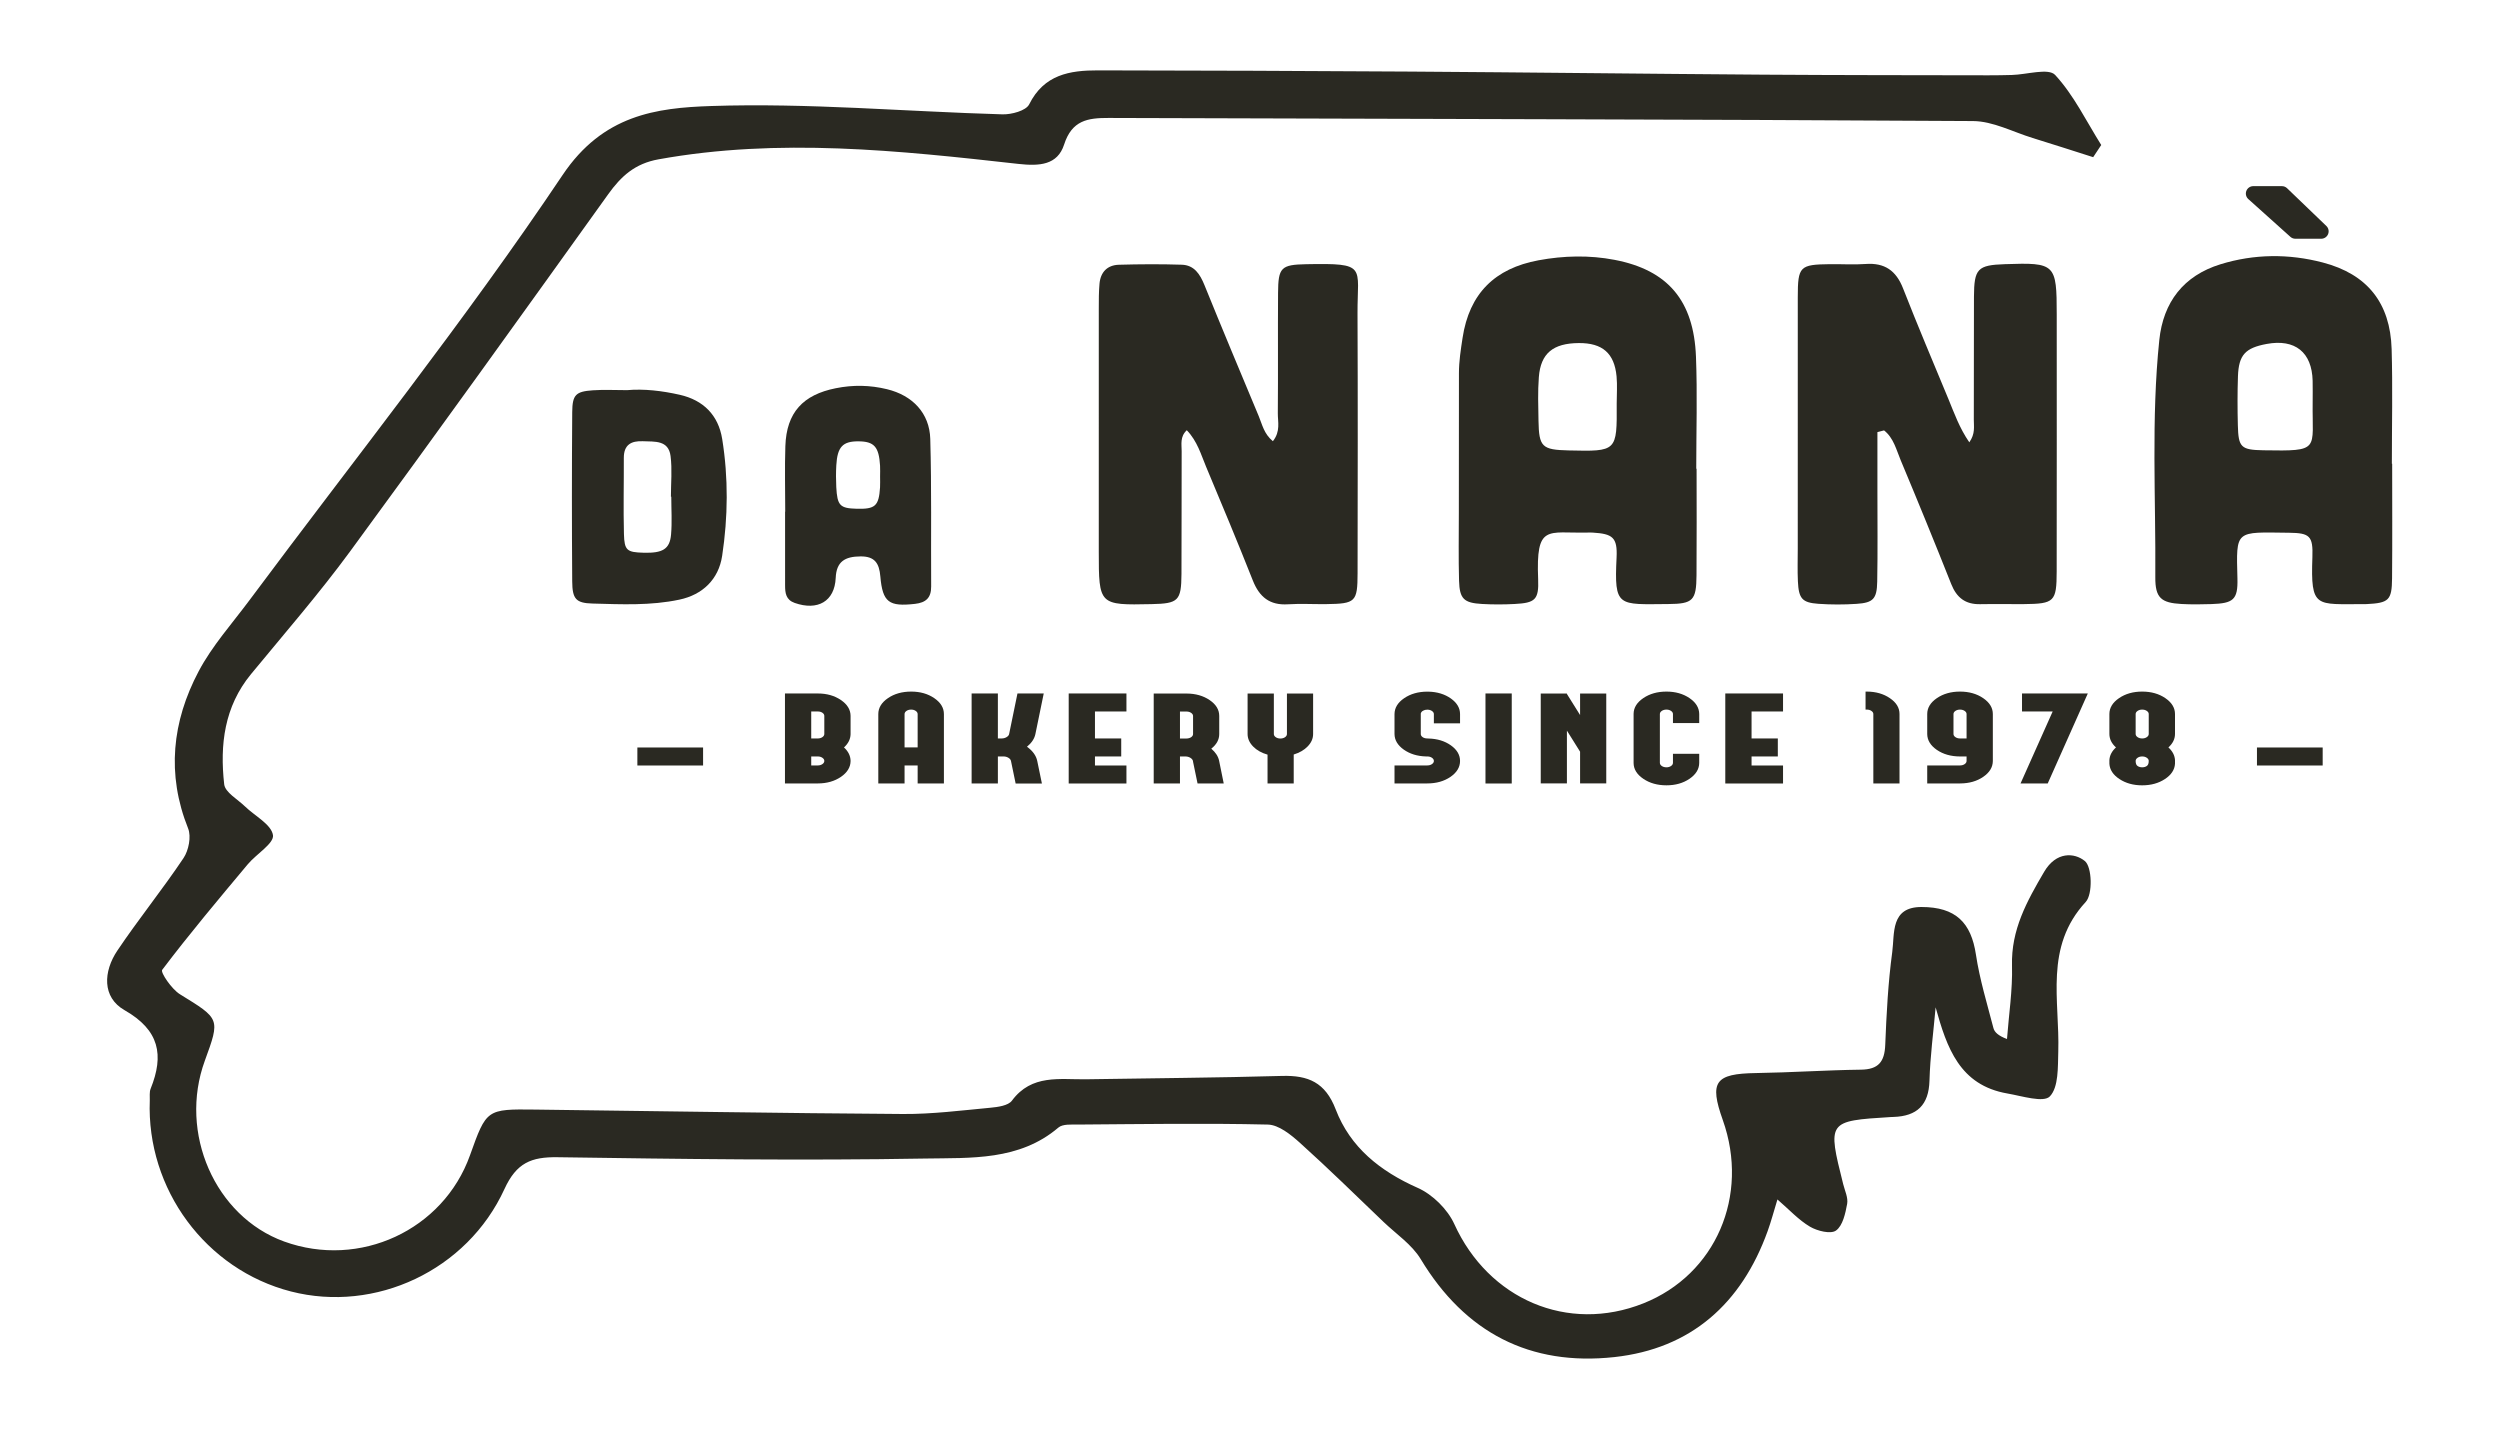 <?xml version="1.0" encoding="UTF-8" standalone="no"?>
<svg
   xmlns:dc="http://purl.org/dc/elements/1.1/"
   xmlns:cc="http://creativecommons.org/ns#"
   xmlns:rdf="http://www.w3.org/1999/02/22-rdf-syntax-ns#"
   xmlns:svg="http://www.w3.org/2000/svg"
   xmlns="http://www.w3.org/2000/svg"
   viewBox="0 0 264.567 151.181"
   height="151.181"
   width="264.567"
   xml:space="preserve"
   id="svg2"
   version="1.1"><defs
     id="defs6"><clipPath
       id="clipPath18"
       clipPathUnits="userSpaceOnUse"><path
         id="path16"
         d="M 0,113.386 H 198.425 V 0 H 0 Z" /></clipPath></defs><g
     transform="matrix(1.333,0,0,-1.333,0,151.181)"
     id="g10"><g
       id="g12"><g
         clip-path="url(#clipPath18)"
         id="g14"><g
           transform="translate(166.177,100.936)"
           id="g20"><path
             id="path22"
             style="fill:#2a2922;fill-opacity:1;fill-rule:nonzero;stroke:none"
             d="m 0,0 c -1.601,0.508 -3.198,1.029 -4.804,1.522 -1.573,0.483 -3.152,1.335 -4.733,1.345 -22.873,0.144 -45.747,0.165 -68.62,0.247 -1.668,0.006 -2.919,-0.185 -3.54,-2.111 -0.525,-1.633 -1.962,-1.724 -3.635,-1.537 -9.502,1.062 -19.01,2.088 -28.565,0.363 -1.871,-0.337 -2.965,-1.334 -3.996,-2.772 -6.797,-9.481 -13.594,-18.961 -20.497,-28.364 -2.466,-3.358 -5.21,-6.513 -7.86,-9.734 -2.124,-2.582 -2.481,-5.613 -2.129,-8.746 0.072,-0.639 1.061,-1.186 1.648,-1.755 0.786,-0.763 2.095,-1.429 2.225,-2.283 0.099,-0.651 -1.321,-1.497 -2.001,-2.311 -2.309,-2.761 -4.627,-5.517 -6.796,-8.384 -0.149,-0.197 0.751,-1.529 1.409,-1.935 3.178,-1.961 3.208,-1.913 1.978,-5.275 -2.098,-5.731 0.809,-12.362 6.29,-14.353 5.997,-2.178 12.636,0.898 14.759,6.84 1.31,3.664 1.31,3.679 5.184,3.632 9.733,-0.118 19.466,-0.288 29.2,-0.351 2.306,-0.015 4.617,0.281 6.92,0.496 0.599,0.056 1.424,0.164 1.721,0.563 1.575,2.124 3.805,1.664 5.924,1.698 5.174,0.084 10.35,0.121 15.523,0.266 2.08,0.058 3.437,-0.514 4.257,-2.655 1.157,-3.019 3.531,-4.91 6.512,-6.232 1.179,-0.523 2.372,-1.7 2.906,-2.875 2.713,-5.965 9.001,-8.688 15.017,-6.291 5.729,2.283 8.435,8.538 6.297,14.552 -1.085,3.049 -0.608,3.68 2.638,3.729 2.777,0.042 5.551,0.233 8.328,0.269 1.391,0.018 1.878,0.622 1.931,1.966 0.098,2.465 0.227,4.94 0.557,7.381 0.197,1.464 -0.154,3.567 2.317,3.567 2.731,-0.001 3.945,-1.245 4.326,-3.778 0.296,-1.969 0.887,-3.895 1.388,-5.829 0.086,-0.331 0.379,-0.609 1.078,-0.876 0.145,1.942 0.451,3.888 0.398,5.825 -0.077,2.852 1.177,5.105 2.553,7.453 0.949,1.619 2.4,1.531 3.23,0.855 0.573,-0.467 0.636,-2.636 0.069,-3.25 -3.306,-3.576 -2.053,-7.822 -2.178,-11.886 -0.038,-1.228 0.032,-2.811 -0.667,-3.548 -0.496,-0.523 -2.214,0.028 -3.364,0.227 -3.81,0.657 -4.817,3.646 -5.706,6.84 -0.171,-1.941 -0.433,-3.879 -0.488,-5.822 -0.055,-1.942 -0.997,-2.816 -2.853,-2.878 -0.077,-0.003 -0.154,-0.004 -0.231,-0.009 -5.022,-0.314 -5.021,-0.314 -3.766,-5.326 0.13,-0.522 0.404,-1.081 0.314,-1.568 -0.14,-0.758 -0.347,-1.727 -0.883,-2.115 -0.415,-0.302 -1.484,-0.039 -2.067,0.305 -0.904,0.533 -1.642,1.349 -2.585,2.162 -0.285,-0.931 -0.496,-1.737 -0.778,-2.517 -2.072,-5.746 -6.076,-9.333 -12.172,-9.998 -6.682,-0.729 -11.845,1.932 -15.368,7.776 -0.699,1.159 -1.947,1.992 -2.957,2.959 -2.2,2.106 -4.374,4.242 -6.637,6.279 -0.72,0.647 -1.678,1.425 -2.544,1.446 -5.019,0.119 -10.044,0.036 -15.067,0.001 -0.529,-0.003 -1.22,0.053 -1.562,-0.239 -3.103,-2.645 -6.955,-2.394 -10.552,-2.458 -9.733,-0.172 -19.472,-0.038 -29.207,0.104 -2.091,0.03 -3.264,-0.446 -4.217,-2.525 -2.971,-6.484 -10.268,-9.847 -16.943,-8.135 -6.766,1.735 -11.488,8.126 -11.214,15.177 0.012,0.309 -0.043,0.649 0.067,0.921 1.078,2.675 0.704,4.651 -2.073,6.237 -1.798,1.027 -1.68,3.078 -0.567,4.732 1.678,2.497 3.58,4.844 5.252,7.344 0.408,0.61 0.623,1.702 0.365,2.347 -1.73,4.322 -1.265,8.503 0.832,12.473 1.071,2.027 2.653,3.788 4.035,5.646 8.344,11.214 17.085,22.16 24.858,33.755 3.206,4.782 7.44,5.338 11.805,5.483 7.688,0.256 15.407,-0.439 23.114,-0.661 0.725,-0.021 1.876,0.288 2.127,0.793 1.176,2.366 3.222,2.702 5.461,2.698 8.268,-0.014 16.536,-0.039 24.804,-0.096 9.347,-0.063 18.694,-0.178 28.042,-0.245 5.949,-0.042 11.899,-0.038 17.849,-0.051 0.618,-0.002 1.236,0.011 1.854,0.026 1.182,0.029 2.915,0.573 3.442,0.001 C -1.533,4.918 -0.544,2.852 0.64,0.966 0.427,0.644 0.213,0.322 0,0" /></g><path
           id="path24"
           style="fill:#2a2922;fill-opacity:1;fill-rule:nonzero;stroke:none"
           d="m 50.601,54.071 h 5.217 v -1.43 h -5.217 z" /><g
           transform="translate(65.442,53.005)"
           id="g26"><path
             id="path28"
             style="fill:#2a2922;fill-opacity:1;fill-rule:nonzero;stroke:none"
             d="m 0,0 c 0,0.096 -0.051,0.179 -0.153,0.249 -0.101,0.07 -0.222,0.105 -0.363,0.105 h -0.523 v -0.713 h 0.523 c 0.141,0 0.262,0.035 0.363,0.105 C -0.051,-0.184 0,-0.1 0,0 m -1.039,1.783 h 0.523 c 0.141,0 0.262,0.035 0.363,0.105 C -0.051,1.957 0,2.042 0,2.142 V 3.571 C 0,3.668 -0.048,3.751 -0.145,3.82 -0.247,3.89 -0.368,3.925 -0.509,3.925 H -0.523 -1.039 Z M 2.085,2.117 C 2.075,1.728 1.901,1.38 1.562,1.071 1.901,0.759 2.075,0.408 2.085,0.02 V -0.025 C 2.075,-0.51 1.818,-0.925 1.315,-1.27 0.811,-1.612 0.206,-1.785 -0.502,-1.788 h -2.622 v 7.142 h 2.608 C 0.196,5.354 0.806,5.182 1.315,4.836 1.823,4.491 2.08,4.073 2.085,3.581 V 2.162 Z" /></g><g
           transform="translate(72.852,54.076)"
           id="g30"><path
             id="path32"
             style="fill:#2a2922;fill-opacity:1;fill-rule:nonzero;stroke:none"
             d="m 0,0 v 2.645 c 0,0.099 -0.051,0.184 -0.153,0.254 -0.101,0.07 -0.222,0.104 -0.363,0.104 -0.146,0 -0.269,-0.034 -0.371,-0.104 C -0.988,2.829 -1.039,2.744 -1.039,2.645 V 0 Z M -0.516,4.433 C 0.201,4.433 0.814,4.259 1.322,3.91 1.831,3.561 2.085,3.14 2.085,2.645 V -2.859 H 0 v 1.429 h -1.039 v -1.429 h -2.085 v 5.504 c 0,0.495 0.254,0.916 0.763,1.265 0.508,0.349 1.123,0.523 1.845,0.523" /></g><g
           transform="translate(82.353,52.97)"
           id="g34"><path
             id="path36"
             style="fill:#2a2922;fill-opacity:1;fill-rule:nonzero;stroke:none"
             d="m 0,0 0.363,-1.758 h -2.085 l -0.356,1.723 -0.014,0.065 c -0.02,0.1 -0.088,0.184 -0.204,0.254 -0.116,0.07 -0.245,0.105 -0.385,0.105 h -0.451 v -2.147 h -2.085 v 7.147 h 2.085 V 1.818 h 0.298 c 0.146,0 0.277,0.035 0.392,0.105 0.117,0.069 0.185,0.152 0.204,0.249 l 0.661,3.217 H 0.509 L -0.153,2.167 C -0.23,1.798 -0.453,1.463 -0.821,1.161 -0.366,0.832 -0.095,0.456 -0.007,0.035 Z" /></g><g
           transform="translate(86.929,56.93)"
           id="g38"><path
             id="path40"
             style="fill:#2a2922;fill-opacity:1;fill-rule:nonzero;stroke:none"
             d="M 0,0 V -2.142 H 2.085 V -3.571 H 0 V -4.289 H 2.499 V -5.718 H -2.085 V 1.43 H 2.499 V 0 Z" /></g><g
           transform="translate(94.194,54.783)"
           id="g42"><path
             id="path44"
             style="fill:#2a2922;fill-opacity:1;fill-rule:nonzero;stroke:none"
             d="M 0,0 C 0.145,0.003 0.269,0.038 0.37,0.105 0.472,0.174 0.523,0.259 0.523,0.359 V 1.788 C 0.523,1.884 0.472,1.967 0.37,2.037 0.269,2.107 0.145,2.142 0,2.142 H -0.516 V 0 Z M 2.957,-3.566 H 0.879 L 0.523,-1.848 0.516,-1.783 C 0.491,-1.684 0.421,-1.599 0.305,-1.529 0.189,-1.459 0.06,-1.425 -0.08,-1.425 H -0.516 V -3.566 H -2.601 V 3.571 H 0.014 C 0.726,3.568 1.337,3.394 1.845,3.048 2.349,2.703 2.601,2.284 2.601,1.793 V 0.354 c 0,-0.442 -0.211,-0.829 -0.632,-1.161 0.343,-0.292 0.552,-0.614 0.625,-0.966 l 0.007,-0.04 z" /></g><g
           transform="translate(104.248,58.354)"
           id="g46"><path
             id="path48"
             style="fill:#2a2922;fill-opacity:1;fill-rule:nonzero;stroke:none"
             d="M 0,0 V -3.213 C 0,-3.571 -0.143,-3.898 -0.428,-4.194 -0.705,-4.483 -1.075,-4.699 -1.54,-4.841 v -2.297 h -2.078 v 2.287 c -0.475,0.136 -0.855,0.35 -1.141,0.642 -0.295,0.302 -0.443,0.634 -0.443,0.996 V 0 h 2.085 v -3.213 c 0,-0.099 0.051,-0.184 0.153,-0.254 0.101,-0.069 0.223,-0.104 0.363,-0.104 0.145,0 0.269,0.035 0.37,0.104 0.102,0.07 0.153,0.155 0.153,0.254 V 0 Z" /></g><g
           transform="translate(113.406,58.504)"
           id="g50"><path
             id="path52"
             style="fill:#2a2922;fill-opacity:1;fill-rule:nonzero;stroke:none"
             d="m 0,0 c 0.698,-0.017 1.291,-0.198 1.78,-0.543 0.484,-0.345 0.727,-0.759 0.727,-1.24 V -2.515 H 0.429 v 0.732 c 0,0.096 -0.051,0.179 -0.153,0.249 -0.102,0.07 -0.225,0.104 -0.37,0.104 -0.127,0 -0.235,-0.026 -0.327,-0.079 -0.015,-0.007 -0.027,-0.015 -0.037,-0.025 h -0.007 c -0.01,-0.007 -0.019,-0.015 -0.029,-0.025 h -0.007 c -0.01,-0.01 -0.017,-0.018 -0.022,-0.025 V -1.589 H -0.53 c -0.01,-0.01 -0.017,-0.018 -0.022,-0.025 0.005,0.003 0.005,0.002 0,-0.005 -0.01,-0.01 -0.017,-0.018 -0.022,-0.025 l -0.007,-0.015 -0.007,-0.02 -0.007,-0.019 -0.008,-0.015 c 0,-0.004 -0.002,-0.01 -0.007,-0.02 v -0.015 -0.035 -1.579 c 0,-0.1 0.051,-0.184 0.152,-0.254 0.102,-0.067 0.223,-0.1 0.364,-0.1 L 0,-3.721 c 0.698,-0.016 1.291,-0.197 1.78,-0.543 0.484,-0.345 0.727,-0.759 0.727,-1.24 0,-0.491 -0.252,-0.911 -0.756,-1.26 -0.509,-0.349 -1.124,-0.523 -1.845,-0.523 h -2.602 v 1.429 h 2.602 c 0.145,0 0.268,0.035 0.37,0.105 0.102,0.07 0.153,0.153 0.153,0.249 0,0.1 -0.051,0.184 -0.153,0.254 -0.102,0.07 -0.225,0.105 -0.37,0.105 h -0.102 c -0.693,0.02 -1.281,0.201 -1.766,0.543 -0.484,0.345 -0.729,0.757 -0.734,1.235 v 1.589 c 0.005,0.491 0.259,0.91 0.763,1.255 0.504,0.345 1.114,0.52 1.832,0.523 z" /></g><path
           id="path54"
           style="fill:#2a2922;fill-opacity:1;fill-rule:nonzero;stroke:none"
           d="m 120.017,51.212 h -2.085 v 7.148 h 2.085 z" /><g
           transform="translate(127.521,58.354)"
           id="g56"><path
             id="path58"
             style="fill:#2a2922;fill-opacity:1;fill-rule:nonzero;stroke:none"
             d="m 0,0 v -7.133 h -2.078 v 2.516 l -1.046,1.673 V -7.133 H -5.202 V 0 h 2.078 v -0.035 l 1.046,-1.673 V 0 Z" /></g><g
           transform="translate(134.901,53.568)"
           id="g60"><path
             id="path62"
             style="fill:#2a2922;fill-opacity:1;fill-rule:nonzero;stroke:none"
             d="M 0,0 V -0.722 C -0.005,-1.214 -0.262,-1.634 -0.77,-1.982 -1.279,-2.328 -1.889,-2.5 -2.601,-2.5 c -0.717,0 -1.33,0.172 -1.838,0.518 -0.509,0.345 -0.766,0.762 -0.771,1.25 v 3.905 c 0.005,0.488 0.262,0.905 0.771,1.25 0.508,0.345 1.121,0.518 1.838,0.518 0.712,0 1.322,-0.173 1.831,-0.518 C -0.262,4.074 -0.005,3.654 0,3.163 V 2.441 h -2.085 v 0.717 c 0,0.096 -0.051,0.179 -0.153,0.249 -0.102,0.07 -0.223,0.105 -0.363,0.105 -0.146,0 -0.269,-0.035 -0.371,-0.105 -0.102,-0.07 -0.152,-0.153 -0.152,-0.249 v -3.87 c 0,-0.1 0.05,-0.185 0.152,-0.254 0.102,-0.07 0.225,-0.105 0.371,-0.105 0.14,0 0.261,0.035 0.363,0.105 0.102,0.069 0.153,0.154 0.153,0.254 V 0 Z" /></g><g
           transform="translate(139.056,56.93)"
           id="g64"><path
             id="path66"
             style="fill:#2a2922;fill-opacity:1;fill-rule:nonzero;stroke:none"
             d="M 0,0 V -2.142 H 2.085 V -3.571 H 0 V -4.289 H 2.499 V -5.718 H -2.085 V 1.43 H 2.499 V 0 Z" /></g><g
           transform="translate(150.802,51.217)"
           id="g68"><path
             id="path70"
             style="fill:#2a2922;fill-opacity:1;fill-rule:nonzero;stroke:none"
             d="m 0,0 h -2.078 v 5.509 c 0,0.096 -0.051,0.179 -0.153,0.249 -0.101,0.07 -0.225,0.105 -0.37,0.105 h -0.095 v 1.429 h 0.102 C -1.877,7.289 -1.267,7.114 -0.763,6.769 -0.254,6.424 0,6.005 0,5.514 Z" /></g><g
           transform="translate(156.126,54.788)"
           id="g72"><path
             id="path74"
             style="fill:#2a2922;fill-opacity:1;fill-rule:nonzero;stroke:none"
             d="m 0,0 v 1.938 c 0,0.096 -0.051,0.179 -0.153,0.249 -0.101,0.069 -0.225,0.104 -0.37,0.104 -0.141,0 -0.262,-0.035 -0.364,-0.104 C -0.988,2.117 -1.039,2.034 -1.039,1.938 V 0.359 c 0,-0.1 0.051,-0.185 0.152,-0.254 C -0.785,0.035 -0.661,0 -0.516,0 Z m 0,-1.43 h -0.53 c -0.717,0.004 -1.327,0.178 -1.831,0.523 -0.504,0.349 -0.758,0.768 -0.763,1.256 v 1.589 c 0,0.491 0.254,0.911 0.763,1.26 0.508,0.348 1.121,0.523 1.838,0.523 0.721,0 1.337,-0.175 1.845,-0.523 C 1.831,2.849 2.085,2.429 2.085,1.938 V -1.793 C 2.08,-2.285 1.826,-2.703 1.322,-3.048 0.819,-3.394 0.208,-3.568 -0.508,-3.571 h -2.616 v 1.429 h 2.608 c 0.141,0 0.262,0.035 0.363,0.105 C -0.051,-1.967 0,-1.883 0,-1.783 Z" /></g><g
           transform="translate(165.751,58.359)"
           id="g76"><path
             id="path78"
             style="fill:#2a2922;fill-opacity:1;fill-rule:nonzero;stroke:none"
             d="M 0,0 -3.182,-7.143 H -5.34 l 2.55,5.713 H -5.224 V 0 Z" /></g><g
           transform="translate(170.065,52.497)"
           id="g80"><path
             id="path82"
             style="fill:#2a2922;fill-opacity:1;fill-rule:nonzero;stroke:none"
             d="M 0,0 C 0.145,0 0.269,0.035 0.37,0.105 0.472,0.174 0.523,0.309 0.523,0.508 0.523,0.604 0.472,0.687 0.37,0.757 0.269,0.827 0.148,0.862 0.007,0.862 H 0 c -0.141,0 -0.262,-0.035 -0.363,-0.105 -0.102,-0.07 -0.153,-0.154 -0.153,-0.254 0,-0.196 0.051,-0.329 0.153,-0.398 C -0.262,0.035 -0.141,0 0,0 m -0.516,2.65 c 0,-0.1 0.051,-0.184 0.153,-0.254 C -0.262,2.326 -0.141,2.291 0,2.291 h 0.007 c 0.141,0 0.262,0.035 0.363,0.105 0.102,0.07 0.153,0.154 0.153,0.254 V 4.229 C 0.523,4.325 0.472,4.408 0.37,4.478 0.269,4.548 0.145,4.582 0,4.582 -0.141,4.582 -0.262,4.548 -0.363,4.478 -0.465,4.408 -0.516,4.325 -0.516,4.229 Z M -2.601,0.284 v 0.294 c 0.024,0.372 0.198,0.705 0.523,1.001 -0.349,0.315 -0.523,0.672 -0.523,1.071 v 1.579 c 0,0.491 0.254,0.911 0.763,1.26 C -1.33,5.838 -0.717,6.012 0,6.012 0.722,6.012 1.337,5.838 1.845,5.489 2.354,5.14 2.608,4.72 2.608,4.229 V 2.65 C 2.608,2.251 2.434,1.894 2.085,1.579 2.409,1.283 2.584,0.95 2.608,0.578 V 0.284 C 2.579,-0.194 2.313,-0.6 1.809,-0.931 1.305,-1.264 0.702,-1.43 0,-1.43 c -0.698,0 -1.298,0.166 -1.802,0.499 -0.504,0.331 -0.77,0.737 -0.799,1.215" /></g><path
           id="path84"
           style="fill:#2a2922;fill-opacity:1;fill-rule:nonzero;stroke:none"
           d="m 179.18,54.071 h 5.217 v -1.43 h -5.217 z" /><g
           transform="translate(184.69,95.473)"
           id="g86"><path
             id="path88"
             style="fill:#2a2922;fill-opacity:1;fill-rule:nonzero;stroke:none"
             d="m 0,0 -3.12,2.999 c -0.109,0.105 -0.256,0.164 -0.408,0.164 h -2.274 c -0.244,0 -0.462,-0.15 -0.55,-0.378 -0.087,-0.227 -0.025,-0.485 0.156,-0.648 0.671,-0.605 1.229,-1.105 1.672,-1.501 0.442,-0.396 0.999,-0.895 1.669,-1.498 0.108,-0.098 0.248,-0.151 0.394,-0.151 h 2.053 c 0.24,0 0.456,0.146 0.546,0.368 C 0.228,-0.422 0.173,-0.167 0,0" /></g><g
           transform="translate(101.054,78.387)"
           id="g90"><path
             id="path92"
             style="fill:#2a2922;fill-opacity:1;fill-rule:nonzero;stroke:none"
             d="m 0,0 c 0.62,0.78 0.386,1.529 0.392,2.22 0.028,3.183 -0.003,6.366 0.019,9.548 0.013,2.023 0.233,2.246 2.238,2.284 4.876,0.09 4.054,-0.147 4.07,-3.906 0.03,-6.872 0.016,-13.744 0.005,-20.616 -0.004,-2.297 -0.157,-2.432 -2.487,-2.464 -1.012,-0.014 -2.029,0.051 -3.037,-0.014 -1.45,-0.094 -2.272,0.579 -2.791,1.888 -1.197,3.021 -2.447,6.022 -3.706,9.019 -0.41,0.976 -0.696,2.034 -1.537,2.913 -0.554,-0.517 -0.406,-1.122 -0.408,-1.654 -0.017,-3.255 0.007,-6.51 -0.015,-9.765 -0.015,-2.131 -0.25,-2.343 -2.377,-2.388 -4.168,-0.09 -4.188,-0.071 -4.188,4.169 -0.001,6.439 -0.002,12.877 10e-4,19.315 0,0.65 -10e-4,1.303 0.056,1.95 0.081,0.921 0.619,1.483 1.54,1.509 1.661,0.047 3.327,0.057 4.988,0.003 0.996,-0.032 1.453,-0.751 1.806,-1.622 1.41,-3.481 2.864,-6.944 4.312,-10.41 C -0.846,1.325 -0.713,0.588 0,0" /></g><g
           transform="translate(149.048,79.109)"
           id="g94"><path
             id="path96"
             style="fill:#2a2922;fill-opacity:1;fill-rule:nonzero;stroke:none"
             d="m 0,0 c 0,-1.572 0,-3.144 0,-4.716 -0.001,-2.386 0.029,-4.773 -0.016,-7.158 -0.026,-1.372 -0.321,-1.673 -1.639,-1.761 -1.008,-0.067 -2.028,-0.067 -3.035,0.004 -1.289,0.092 -1.559,0.414 -1.623,1.787 -0.04,0.866 -0.011,1.735 -0.011,2.603 -0.001,6.652 -0.006,13.305 0.002,19.958 0.003,2.448 0.15,2.587 2.561,2.616 0.94,0.012 1.884,-0.055 2.819,0.014 1.515,0.112 2.426,-0.523 2.979,-1.939 1.157,-2.958 2.399,-5.883 3.615,-8.819 0.459,-1.11 0.858,-2.255 1.643,-3.4 0.486,0.685 0.356,1.263 0.358,1.795 0.015,3.254 -0.004,6.508 0.012,9.762 0.011,2.237 0.29,2.513 2.454,2.587 4.012,0.138 4.117,0.036 4.117,-4.005 10e-4,-6.798 0.008,-13.595 -0.004,-20.392 -0.004,-2.404 -0.185,-2.567 -2.607,-2.591 -1.157,-0.012 -2.315,0.018 -3.471,-0.005 -1.166,-0.024 -1.864,0.514 -2.293,1.596 -1.304,3.288 -2.644,6.563 -4.01,9.826 C 1.502,-1.404 1.285,-0.46 0.528,0.136 0.352,0.091 0.176,0.045 0,0" /></g><g
           transform="translate(183.602,81.457)"
           id="g98"><path
             id="path100"
             style="fill:#2a2922;fill-opacity:1;fill-rule:nonzero;stroke:none"
             d="M 0,0 C 0,0.575 0.012,1.151 -0.002,1.726 -0.056,3.993 -1.401,5.069 -3.651,4.651 -5.35,4.336 -5.872,3.78 -5.931,2.079 -5.975,0.786 -5.972,-0.511 -5.939,-1.804 -5.894,-3.556 -5.704,-3.761 -3.901,-3.791 0.668,-3.868 -0.051,-3.773 0,0 m 6.312,-4.858 c 0,-3.035 0.02,-6.069 -0.008,-9.103 -0.017,-1.743 -0.26,-1.952 -2.022,-2.041 -0.073,-0.004 -0.145,-0.003 -0.217,-0.003 -3.817,0.013 -4.233,-0.387 -4.086,3.733 0.06,1.677 -0.211,1.916 -1.85,1.934 -4.306,0.048 -4.202,0.275 -4.101,-3.638 0.044,-1.687 -0.332,-1.964 -2.059,-2.025 -0.794,-0.027 -1.591,-0.036 -2.384,0.007 -1.607,0.089 -2.089,0.479 -2.077,2.121 0.045,6.279 -0.334,12.569 0.316,18.834 0.313,3.013 1.929,5.112 4.858,6.016 2.675,0.826 5.421,0.847 8.121,0.14 3.534,-0.925 5.359,-3.212 5.466,-6.873 0.088,-3.032 0.018,-6.068 0.018,-9.102 0.008,0 0.016,0 0.025,0" /></g><g
           transform="translate(128.35,81.378)"
           id="g102"><path
             id="path104"
             style="fill:#2a2922;fill-opacity:1;fill-rule:nonzero;stroke:none"
             d="M 0,0 C 0,0.72 0.057,1.445 -0.011,2.158 -0.187,4.001 -1.138,4.813 -3.011,4.8 -5.049,4.786 -6.035,3.988 -6.181,2.097 -6.27,0.952 -6.229,-0.206 -6.209,-1.357 -6.173,-3.45 -5.935,-3.673 -3.818,-3.723 0.024,-3.812 0.024,-3.812 0,0 m 6.342,-5.176 c 0,-2.82 0.018,-5.64 -0.006,-8.46 -0.016,-1.995 -0.272,-2.27 -2.246,-2.283 -3.997,-0.027 -4.295,-0.287 -4.1,3.694 0.079,1.603 -0.322,1.88 -1.881,1.977 -0.144,0.009 -0.289,0.007 -0.434,0.003 -3.188,-0.071 -4.092,0.713 -3.912,-3.703 0.067,-1.637 -0.251,-1.881 -1.856,-1.966 -0.865,-0.046 -1.737,-0.049 -2.602,10e-4 -1.436,0.082 -1.779,0.403 -1.821,1.84 -0.052,1.806 -0.017,3.615 -0.017,5.423 0.002,3.687 0.005,7.375 0.008,11.063 0.001,0.941 0.145,1.86 0.287,2.792 0.535,3.536 2.571,5.525 6.028,6.166 2.01,0.373 4.044,0.418 6.034,0.037 4.242,-0.812 6.297,-3.243 6.469,-7.691 0.115,-2.96 0.022,-5.928 0.022,-8.893 0.009,0 0.018,0 0.027,0" /></g><g
           transform="translate(53.293,73.983)"
           id="g106"><path
             id="path108"
             style="fill:#2a2922;fill-opacity:1;fill-rule:nonzero;stroke:none"
             d="m 0,0 c -0.01,0 -0.019,0 -0.029,0 0,1.077 0.108,2.167 -0.028,3.226 -0.163,1.276 -1.26,1.134 -2.19,1.176 -0.939,0.041 -1.525,-0.28 -1.521,-1.327 0.008,-2.011 -0.042,-4.023 0.01,-6.032 0.033,-1.318 0.242,-1.457 1.557,-1.493 1.512,-0.042 2.08,0.283 2.183,1.436 C 0.07,-2.017 0,-1.005 0,0 M -3.517,8.457 C -2.173,8.576 -0.736,8.408 0.673,8.089 2.545,7.664 3.738,6.477 4.043,4.572 4.538,1.489 4.504,-1.613 4.039,-4.697 3.758,-6.564 2.488,-7.783 0.646,-8.174 c -2.285,-0.485 -4.6,-0.373 -6.904,-0.31 -1.315,0.036 -1.597,0.365 -1.607,1.762 -0.032,4.477 -0.032,8.955 0.001,13.432 0.01,1.386 0.285,1.641 1.639,1.735 0.862,0.061 1.732,0.012 2.708,0.012" /></g><g
           transform="translate(69.87,75.578)"
           id="g110"><path
             id="path112"
             style="fill:#2a2922;fill-opacity:1;fill-rule:nonzero;stroke:none"
             d="m 0,0 c 0,0.288 0.015,0.578 -0.002,0.865 -0.091,1.507 -0.47,1.928 -1.727,1.934 -1.241,0.006 -1.664,-0.444 -1.747,-1.907 -0.032,-0.575 -0.032,-1.155 -0.002,-1.73 0.079,-1.466 0.29,-1.678 1.61,-1.715 1.481,-0.04 1.767,0.215 1.864,1.688 C 0.015,-0.578 -0.001,-0.288 0,0 m -7.531,-2.786 c 0,1.736 -0.047,3.474 0.011,5.208 0.09,2.675 1.406,4.072 3.998,4.592 1.385,0.279 2.723,0.251 4.07,-0.076 C 2.573,6.445 3.926,5.044 3.984,2.99 4.095,-0.913 4.031,-4.822 4.055,-8.728 c 0.005,-0.894 -0.412,-1.28 -1.289,-1.378 -2.05,-0.229 -2.568,0.108 -2.746,2.18 -0.09,1.052 -0.445,1.596 -1.569,1.589 -1.249,-0.007 -1.918,-0.414 -1.974,-1.699 -0.082,-1.887 -1.447,-2.63 -3.254,-1.996 -0.702,0.246 -0.764,0.787 -0.765,1.386 -0.002,1.953 -0.001,3.907 -0.001,5.86 0.004,0 0.008,0 0.012,0" /></g></g></g></g></svg>